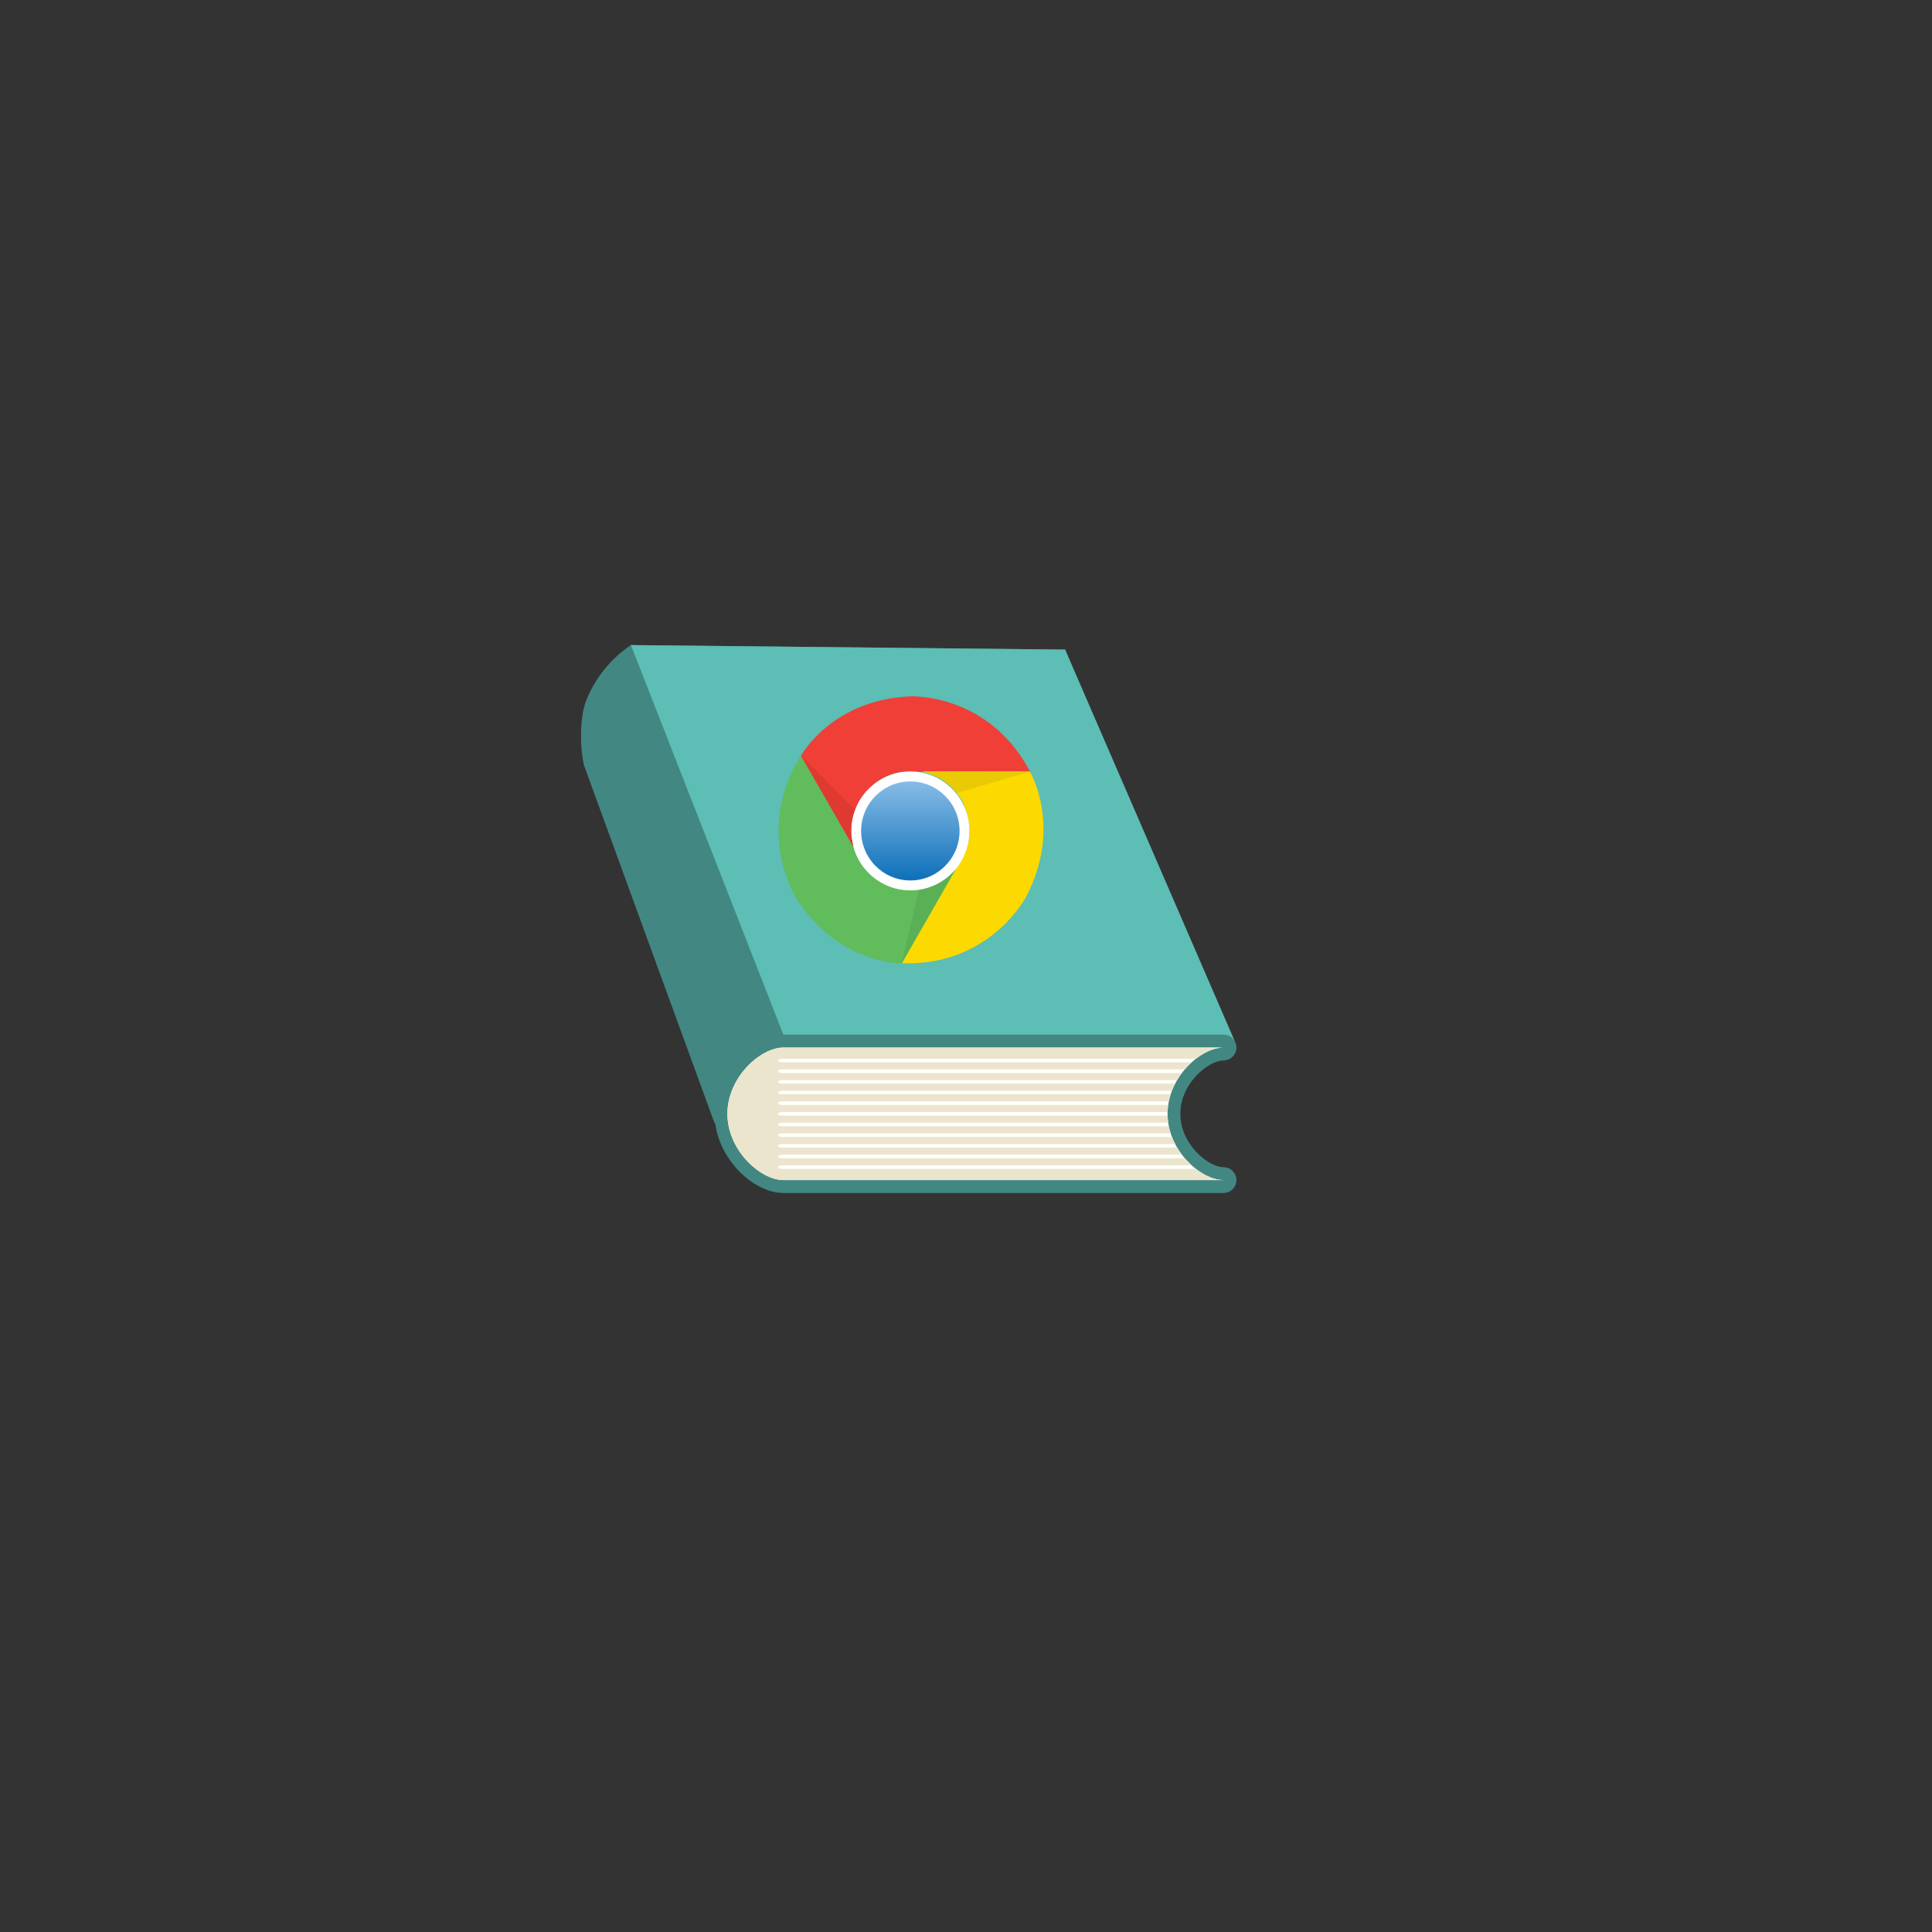 <svg xmlns="http://www.w3.org/2000/svg" xmlns:xlink="http://www.w3.org/1999/xlink" width="375" viewBox="0 0 375 375" height="375" version="1.0"><rect x="0" y="0" width="375" height="375" fill="#333333" stroke="none"/><defs><clipPath id="a"><path d="M 112.5 125.156 L 238 125.156 L 238 219 L 112.5 219 Z M 112.5 125.156"/></clipPath><clipPath id="b"><path d="M 122 125.156 L 240 125.156 L 240 202 L 122 202 Z M 122 125.156"/></clipPath><clipPath id="c"><path d="M 138 200 L 240 200 L 240 231.656 L 138 231.656 Z M 138 200"/></clipPath><clipPath id="d"><path d="M 174 168 L 186 168 L 186 187.688 L 174 187.688 Z M 174 168"/></clipPath><clipPath id="e"><path d="M 167 151 L 187 151 L 187 171 L 167 171 Z M 167 151"/></clipPath><clipPath id="f"><path d="M 167.145 161.285 C 167.145 155.98 171.418 151.676 176.695 151.676 C 181.969 151.676 186.25 155.973 186.25 161.285 C 186.25 166.59 181.977 170.895 176.695 170.895 C 171.426 170.895 167.145 166.59 167.145 161.285 Z M 167.145 161.285"/></clipPath><linearGradient x1=".5" gradientTransform="matrix(19.102 0 0 19.221 167.146 151.675)" xmlns:xlink="http://www.w3.org/1999/xlink" y1="0" x2=".5" gradientUnits="userSpaceOnUse" y2="1" xlink:type="simple" xlink:actuate="onLoad" id="g" xlink:show="other"><stop stop-color="#86BBE5" offset="0"/><stop stop-color="#86BBE5" offset=".008"/><stop stop-color="#85BBE5" offset=".016"/><stop stop-color="#84BAE4" offset=".023"/><stop stop-color="#83B9E4" offset=".031"/><stop stop-color="#82B9E4" offset=".039"/><stop stop-color="#81B8E3" offset=".047"/><stop stop-color="#81B8E3" offset=".055"/><stop stop-color="#80B7E3" offset=".063"/><stop stop-color="#7FB6E2" offset=".07"/><stop stop-color="#7EB6E2" offset=".078"/><stop stop-color="#7DB5E2" offset=".086"/><stop stop-color="#7CB5E1" offset=".094"/><stop stop-color="#7BB4E1" offset=".102"/><stop stop-color="#7AB3E1" offset=".109"/><stop stop-color="#79B3E0" offset=".117"/><stop stop-color="#78B2E0" offset=".125"/><stop stop-color="#77B2E0" offset=".133"/><stop stop-color="#76B1DF" offset=".141"/><stop stop-color="#75B0DF" offset=".148"/><stop stop-color="#74B0DE" offset=".156"/><stop stop-color="#73AFDE" offset=".164"/><stop stop-color="#72AFDE" offset=".172"/><stop stop-color="#71AEDD" offset=".18"/><stop stop-color="#70AEDD" offset=".188"/><stop stop-color="#6FADDD" offset=".195"/><stop stop-color="#6EACDC" offset=".203"/><stop stop-color="#6DACDC" offset=".211"/><stop stop-color="#6CABDC" offset=".219"/><stop stop-color="#6BABDB" offset=".227"/><stop stop-color="#6BAADB" offset=".234"/><stop stop-color="#6AA9DB" offset=".242"/><stop stop-color="#69A9DA" offset=".25"/><stop stop-color="#68A8DA" offset=".258"/><stop stop-color="#67A8DA" offset=".266"/><stop stop-color="#66A7D9" offset=".273"/><stop stop-color="#65A6D9" offset=".281"/><stop stop-color="#64A6D9" offset=".289"/><stop stop-color="#63A5D8" offset=".297"/><stop stop-color="#62A5D8" offset=".305"/><stop stop-color="#61A4D7" offset=".313"/><stop stop-color="#60A3D7" offset=".32"/><stop stop-color="#5FA3D7" offset=".328"/><stop stop-color="#5EA2D6" offset=".336"/><stop stop-color="#5DA2D6" offset=".344"/><stop stop-color="#5CA1D6" offset=".352"/><stop stop-color="#5BA1D5" offset=".359"/><stop stop-color="#5AA0D5" offset=".367"/><stop stop-color="#599FD5" offset=".375"/><stop stop-color="#589FD4" offset=".383"/><stop stop-color="#579ED4" offset=".391"/><stop stop-color="#569ED4" offset=".398"/><stop stop-color="#569DD3" offset=".406"/><stop stop-color="#559CD3" offset=".414"/><stop stop-color="#549CD3" offset=".422"/><stop stop-color="#539BD2" offset=".43"/><stop stop-color="#529BD2" offset=".438"/><stop stop-color="#519AD2" offset=".445"/><stop stop-color="#5099D1" offset=".453"/><stop stop-color="#4F99D1" offset=".461"/><stop stop-color="#4E98D0" offset=".469"/><stop stop-color="#4D98D0" offset=".477"/><stop stop-color="#4C97D0" offset=".484"/><stop stop-color="#4B96CF" offset=".492"/><stop stop-color="#4A96CF" offset=".5"/><stop stop-color="#4995CF" offset=".508"/><stop stop-color="#4895CE" offset=".516"/><stop stop-color="#4794CE" offset=".523"/><stop stop-color="#4694CE" offset=".531"/><stop stop-color="#4593CD" offset=".539"/><stop stop-color="#4492CD" offset=".547"/><stop stop-color="#4392CD" offset=".555"/><stop stop-color="#4291CC" offset=".563"/><stop stop-color="#4191CC" offset=".57"/><stop stop-color="#4090CC" offset=".578"/><stop stop-color="#408FCB" offset=".586"/><stop stop-color="#3F8FCB" offset=".594"/><stop stop-color="#3E8ECB" offset=".602"/><stop stop-color="#3D8ECA" offset=".609"/><stop stop-color="#3C8DCA" offset=".617"/><stop stop-color="#3B8CCA" offset=".625"/><stop stop-color="#3A8CC9" offset=".633"/><stop stop-color="#398BC9" offset=".641"/><stop stop-color="#388BC8" offset=".648"/><stop stop-color="#378AC8" offset=".656"/><stop stop-color="#3689C8" offset=".664"/><stop stop-color="#3589C7" offset=".672"/><stop stop-color="#3488C7" offset=".68"/><stop stop-color="#3388C7" offset=".688"/><stop stop-color="#3287C6" offset=".695"/><stop stop-color="#3186C6" offset=".703"/><stop stop-color="#3086C6" offset=".711"/><stop stop-color="#2F85C5" offset=".719"/><stop stop-color="#2E85C5" offset=".727"/><stop stop-color="#2D84C5" offset=".734"/><stop stop-color="#2C84C4" offset=".742"/><stop stop-color="#2B83C4" offset=".75"/><stop stop-color="#2A82C4" offset=".758"/><stop stop-color="#2A82C3" offset=".766"/><stop stop-color="#2981C3" offset=".773"/><stop stop-color="#2881C3" offset=".781"/><stop stop-color="#2780C2" offset=".789"/><stop stop-color="#267FC2" offset=".797"/><stop stop-color="#257FC1" offset=".805"/><stop stop-color="#247EC1" offset=".813"/><stop stop-color="#237EC1" offset=".82"/><stop stop-color="#227DC0" offset=".828"/><stop stop-color="#217CC0" offset=".836"/><stop stop-color="#207CC0" offset=".844"/><stop stop-color="#1F7BBF" offset=".852"/><stop stop-color="#1E7BBF" offset=".859"/><stop stop-color="#1D7ABF" offset=".867"/><stop stop-color="#1C79BE" offset=".875"/><stop stop-color="#1B79BE" offset=".883"/><stop stop-color="#1A78BE" offset=".891"/><stop stop-color="#1978BD" offset=".898"/><stop stop-color="#1877BD" offset=".906"/><stop stop-color="#1777BD" offset=".914"/><stop stop-color="#1676BC" offset=".922"/><stop stop-color="#1575BC" offset=".93"/><stop stop-color="#1575BC" offset=".938"/><stop stop-color="#1474BB" offset=".945"/><stop stop-color="#1374BB" offset=".953"/><stop stop-color="#1273BA" offset=".961"/><stop stop-color="#1172BA" offset=".969"/><stop stop-color="#1072BA" offset="1"/></linearGradient></defs><g clip-path="url(#a)"><path fill="#428782" d="M 206.746 126.086 L 122.457 125.211 C 117.582 128.508 115.094 132.715 113.801 135.91 C 112.484 139.156 112.551 145.332 113.371 148.586 C 113.43 148.824 138.699 218.023 138.699 218.023 L 237.656 200.945 L 206.746 126.086"/></g><g clip-path="url(#b)"><path fill="#5CBEB4" d="M 152.441 201.824 L 239.629 202 L 206.746 126.086 L 122.457 125.211 L 152.441 201.824"/></g><g clip-path="url(#c)"><path fill="#428782" d="M 152.07 200.828 L 237.5 200.828 C 238.871 200.828 239.988 201.945 239.988 203.328 C 239.988 204.707 238.871 205.828 237.5 205.828 C 234.625 205.828 229.105 210.207 229.105 216.191 C 229.105 222.18 234.625 226.555 237.5 226.555 C 238.871 226.555 239.988 227.676 239.988 229.055 C 239.988 230.438 238.871 231.559 237.5 231.559 L 152.07 231.559 C 146.051 231.559 138.699 224.469 138.699 216.191 C 138.699 207.918 146.051 200.828 152.07 200.828"/></g><path fill="#FFF" d="M 152.07 203.328 L 237.5 203.328 C 233.047 203.328 226.617 209.086 226.617 216.191 C 226.617 223.301 233.047 229.055 237.5 229.055 L 152.07 229.055 C 147.617 229.055 141.191 223.301 141.191 216.191 C 141.191 209.086 147.617 203.328 152.07 203.328"/><path fill="#EAE5CC" d="M 152.07 203.328 L 237.5 203.328 C 235.836 203.328 233.902 204.129 232.133 205.504 L 151.781 205.504 C 151.344 205.504 150.988 205.656 150.988 205.848 C 150.988 206.039 151.344 206.191 151.781 206.191 L 231.309 206.191 C 230.844 206.613 230.402 207.078 229.98 207.574 L 151.781 207.574 C 151.344 207.574 150.988 207.727 150.988 207.918 C 150.988 208.109 151.344 208.266 151.781 208.266 L 229.418 208.266 C 229.09 208.699 228.781 209.16 228.496 209.641 L 151.781 209.641 C 151.344 209.641 150.988 209.797 150.988 209.984 C 150.988 210.176 151.344 210.332 151.781 210.332 L 228.109 210.332 C 227.879 210.777 227.672 211.234 227.488 211.707 L 151.781 211.707 C 151.344 211.707 150.988 211.863 150.988 212.055 C 150.988 212.25 151.344 212.402 151.781 212.402 L 227.227 212.402 C 227.082 212.848 226.965 213.312 226.871 213.777 L 151.781 213.777 C 151.344 213.777 150.988 213.934 150.988 214.121 C 150.988 214.316 151.344 214.469 151.781 214.469 L 226.758 214.469 C 226.691 214.922 226.648 215.379 226.633 215.848 L 151.781 215.848 C 151.344 215.848 150.988 216 150.988 216.191 C 150.988 216.383 151.344 216.539 151.781 216.539 L 226.633 216.539 C 226.648 217.004 226.691 217.461 226.758 217.914 L 151.785 217.914 C 151.344 217.914 150.984 218.066 150.984 218.258 C 150.984 218.453 151.344 218.609 151.785 218.609 L 226.871 218.609 C 226.965 219.074 227.082 219.535 227.227 219.984 L 151.785 219.984 C 151.344 219.984 150.984 220.137 150.984 220.328 C 150.984 220.52 151.344 220.676 151.785 220.676 L 227.488 220.676 C 227.672 221.148 227.879 221.609 228.109 222.051 L 151.785 222.051 C 151.344 222.051 150.984 222.207 150.984 222.398 C 150.984 222.59 151.344 222.746 151.785 222.746 L 228.496 222.746 C 228.781 223.227 229.09 223.684 229.418 224.121 L 151.785 224.121 C 151.344 224.121 150.984 224.277 150.984 224.465 C 150.984 224.656 151.344 224.812 151.785 224.812 L 229.98 224.812 C 230.402 225.305 230.844 225.773 231.305 226.191 L 151.785 226.191 C 151.344 226.191 150.984 226.344 150.984 226.535 C 150.984 226.727 151.344 226.883 151.785 226.883 L 232.129 226.883 C 233.902 228.254 235.836 229.055 237.5 229.055 L 152.07 229.055 C 147.617 229.055 141.191 223.301 141.191 216.191 C 141.191 209.086 147.617 203.328 152.07 203.328"/><path fill="#EF3F36" d="M 176.762 135.164 C 176.762 135.164 191.918 134.477 199.949 149.809 L 175.473 149.809 C 175.473 149.809 170.852 149.656 166.906 155.297 C 165.773 157.664 164.555 160.102 165.922 164.906 C 163.949 161.551 155.465 146.676 155.465 146.676 C 155.465 146.676 161.449 135.77 176.762 135.164 Z M 176.762 135.164"/><path fill="#FCD900" d="M 199.164 174.078 C 199.164 174.078 192.172 187.629 174.969 186.961 C 177.094 183.258 187.211 165.629 187.211 165.629 C 187.211 165.629 189.656 161.676 186.77 155.418 C 185.305 153.242 183.812 150.969 178.992 149.758 C 182.867 149.723 199.906 149.758 199.906 149.758 C 199.906 149.758 206.293 160.43 199.164 174.074 Z M 199.164 174.078"/><path fill="#61BC5B" d="M 154.465 174.184 C 154.465 174.184 146.293 161.316 155.477 146.656 C 157.594 150.355 167.715 167.988 167.715 167.988 C 167.715 167.988 169.895 172.094 176.719 172.707 C 179.32 172.516 182.023 172.352 185.484 168.766 C 183.574 172.16 175.023 186.988 175.023 186.988 C 175.023 186.988 162.641 187.215 154.465 174.184 Z M 154.465 174.184"/><g clip-path="url(#d)"><path fill="#5AB055" d="M 174.961 187.086 L 178.406 172.629 C 178.406 172.629 182.188 172.328 185.363 168.828 C 183.395 172.316 174.961 187.086 174.961 187.086 Z M 174.961 187.086"/></g><path fill="#FFF" d="M 165.227 161.285 C 165.227 154.91 170.363 149.742 176.695 149.742 C 183.031 149.742 188.168 154.91 188.168 161.285 C 188.168 167.66 183.031 172.828 176.695 172.828 C 170.363 172.82 165.227 167.66 165.227 161.285 Z M 165.227 161.285"/><g clip-path="url(#e)"><g clip-path="url(#f)"><path fill="url(#g)" d="M 167.145 151.676 L 167.145 170.895 L 186.25 170.895 L 186.25 151.676 Z M 167.145 151.676"/></g></g><path fill="#EACA05" d="M 199.902 149.766 L 185.723 153.949 C 185.723 153.949 183.586 150.789 178.988 149.766 C 182.973 149.742 199.902 149.766 199.902 149.766 Z M 199.902 149.766"/><path fill="#DF3A32" d="M 165.645 164.379 C 163.652 160.906 155.465 146.676 155.465 146.676 L 165.965 157.129 C 165.965 157.129 164.887 159.359 165.289 162.555 Z M 165.645 164.379"/></svg>